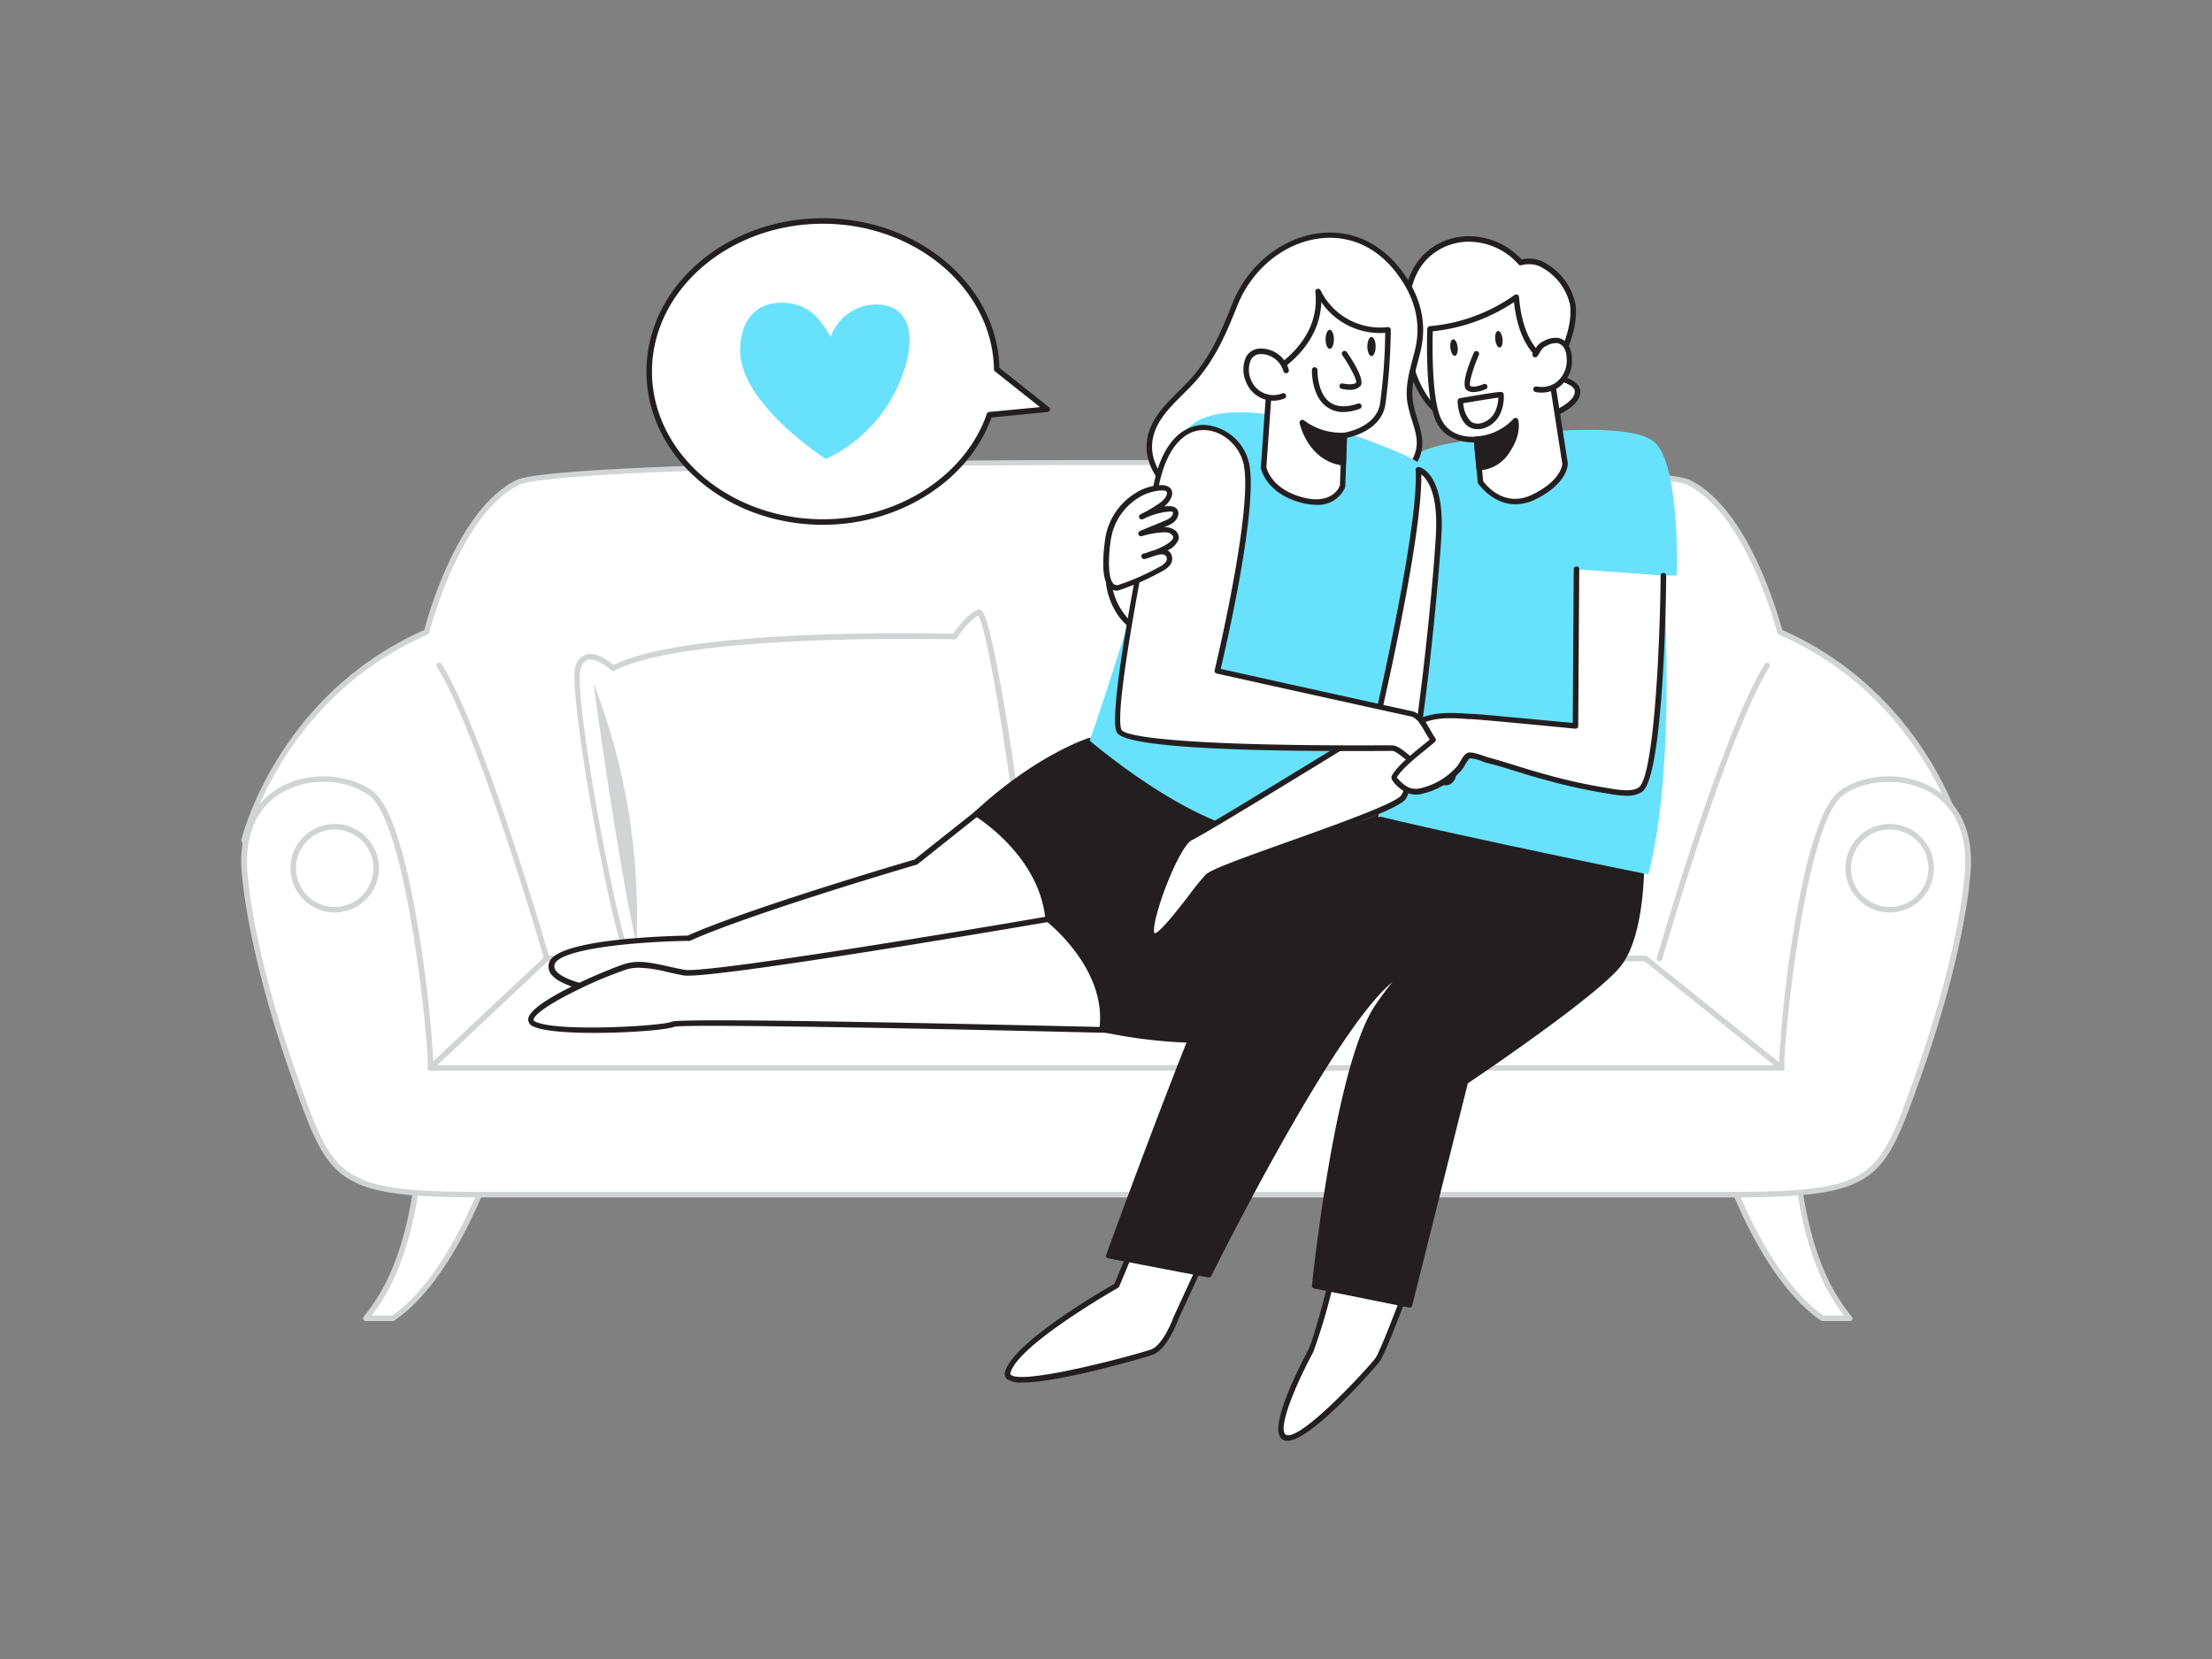 <svg xmlns="http://www.w3.org/2000/svg" viewBox="0 0 400 300"><rect x="0" y="0" width="400" height="300" fill="#808080" stroke="none"/><g id="_237_couple_flatline" data-name="#237_couple_flatline"><path d="M241.21,229.11c.19.49-3.07,13.07-4.16,15.13s-7.85,15-4.47,15.77S248,247.43,249.1,245.93s5.82-14.26,5.82-14.26Z" fill="#fff"/><path d="M232.85,260.53a2.34,2.34,0,0,1-.38,0,1.55,1.55,0,0,1-1.09-.9c-1.27-2.75,3.23-11.82,5.23-15.59,1-2,4.09-13.73,4.11-14.81a.51.51,0,0,1,.11-.41.48.48,0,0,1,.48-.17l13.7,2.55a.51.51,0,0,1,.34.25.52.52,0,0,1,0,.42c-.49,1.31-4.75,12.87-5.89,14.39C249.39,246.38,237.29,260.53,232.85,260.53Zm8.8-30.83a106.6,106.6,0,0,1-4.16,14.77c-3,5.59-6.09,12.79-5.21,14.71a.56.56,0,0,0,.41.34c2.94.65,14.56-12,16-13.89.84-1.13,4.11-9.71,5.54-13.58Z" fill="#231f20"/><path d="M201.92,232.51s-18.44,10.42-19.71,15.77c-1,4,23.51-2.86,26-3.71s4.42-6.18,4.42-6.18l5.95-13-11.5-5.4Z" fill="#fff"/><path d="M184.92,250a4.59,4.59,0,0,1-2.84-.62,1.21,1.21,0,0,1-.35-1.23c1.25-5.3,17.9-14.92,19.8-16l5.14-12.37a.48.48,0,0,1,.67-.26l11.5,5.39a.49.49,0,0,1,.24.66l-6,13c-.06.19-2,5.54-4.72,6.45C208.22,245.11,191.93,250,184.92,250Zm22.47-29.36-5,12a.49.49,0,0,1-.21.24c-.19.11-18.27,10.37-19.47,15.45,0,.16,0,.21.06.26,2.06,1.89,21.58-3.3,25.34-4.55,1.89-.63,3.6-4.45,4.1-5.87L218,225.62Zm-5.47,11.86h0Z" fill="#231f20"/><path d="M321.86,114.27s-5.46-21.65-16.5-27c-10-4.85-201.76-4.85-211.74,0-11,5.37-16.49,27-16.49,27a59.45,59.45,0,0,0-33,37.63l23.94,46.81H330.93l23.94-46.81A59.45,59.45,0,0,0,321.86,114.27Z" fill="#fff"/><path d="M330.93,199.21H68.05a.49.49,0,0,1-.44-.27L43.67,152.13a.45.45,0,0,1,0-.34c.06-.26,6.34-26,33.07-37.88C77.36,111.4,82.78,92,93.4,86.8c9.92-4.82,202.27-4.82,212.18,0,10.62,5.17,16,24.6,16.7,27.11,26.74,11.89,33,37.62,33.08,37.88a.51.51,0,0,1,0,.34l-23.94,46.81A.52.52,0,0,1,330.93,199.21Zm-262.57-1H330.63l23.71-46.37c-.6-2.27-7.38-26-32.68-37.11a.54.54,0,0,1-.29-.34c-.05-.21-5.53-21.49-16.23-26.69-9.87-4.8-201.42-4.8-211.3,0-10.7,5.21-16.17,26.48-16.23,26.69a.53.53,0,0,1-.28.34C52,125.87,45.24,149.57,44.64,151.84Z" fill="#d1d3d4"/><path d="M300.11,173.81l-.14,0a.49.49,0,0,1-.34-.62c.11-.4,11.67-40.52,19.5-53.11a.49.49,0,0,1,.69-.16.5.5,0,0,1,.16.68c-7.76,12.48-19.28,52.46-19.39,52.87A.51.51,0,0,1,300.11,173.81Z" fill="#d1d3d4"/><path d="M329.59,238.39h4.92c-3-3.83-8.29-11.27-9.8-30l-12.12,4S319.13,231.31,329.59,238.39Z" fill="#fff"/><path d="M334.51,238.89h-4.92a.57.57,0,0,1-.28-.08c-10.48-7.1-16.92-25.41-17.19-26.19a.46.46,0,0,1,0-.38.5.5,0,0,1,.29-.26l12.12-4a.49.49,0,0,1,.44.06.47.47,0,0,1,.22.38c1.56,19.44,7.26,26.63,9.69,29.7a.51.51,0,0,1,.06.53A.49.49,0,0,1,334.51,238.89Zm-4.76-1h3.73c-2.7-3.5-7.68-11-9.21-28.8l-11,3.68C314.33,215.72,320.53,231.55,329.75,237.89Z" fill="#d1d3d4"/><path d="M71.08,238.39H66.17c3-3.83,8.29-11.27,9.79-30l12.13,4S81.55,231.31,71.08,238.39Z" fill="#fff"/><path d="M71.08,238.89H66.17a.48.48,0,0,1-.45-.28.49.49,0,0,1,.06-.53c2.43-3.07,8.12-10.26,9.69-29.7a.5.5,0,0,1,.65-.44l12.13,4a.53.53,0,0,1,.29.26.55.55,0,0,1,0,.38c-.27.78-6.72,19.09-17.2,26.19A.54.54,0,0,1,71.08,238.89Zm-3.88-1h3.73c9.21-6.34,15.42-22.17,16.51-25.12l-11-3.68C74.88,226.85,69.89,234.39,67.2,237.89Z" fill="#d1d3d4"/><path d="M332.89,143.48c-7.52,5.82-11.09,48.49-10.72,49.62H77.83c.37-1.13-3.2-43.8-10.72-49.62-7-5.4-25.37-3.39-22.74,15.78,0,0,.94,13.16,9,35.9C59.94,213.58,60.91,216,87.22,216H312.78c26.31,0,27.28-2.45,33.83-20.87,8.08-22.74,9-35.9,9-35.9C358.26,140.09,339.84,138.08,332.89,143.48Z" fill="#fff"/><path d="M312.78,216.53H87.22c-26.77,0-27.77-2.83-34.3-21.2-8-22.54-9-35.9-9.05-36-1.07-7.78,1.27-13.78,6.59-16.86,5.79-3.34,13.17-2.3,17,.64,4.08,3.16,6.87,16.37,8.5,26.89a216.28,216.28,0,0,1,2.43,22.63h243.3A216.28,216.28,0,0,1,324.08,170c1.63-10.52,4.42-23.73,8.5-26.89h0c3.79-2.94,11.17-4,17-.63,5.32,3.07,7.66,9.07,6.59,16.88,0,.1-1,13.46-9.05,36C340.55,213.7,339.55,216.53,312.78,216.53ZM58.47,141.39A15,15,0,0,0,51,143.31c-4.94,2.86-7.11,8.5-6.1,15.89,0,.16,1,13.39,9,35.8,6.47,18.19,7.3,20.53,33.36,20.53H312.78c26.06,0,26.89-2.34,33.36-20.53,8-22.41,9-35.64,9-35.77,1-7.42-1.15-13.06-6.09-15.92-5.35-3.09-12.39-2.12-15.85.56-7.08,5.49-10.87,47.09-10.53,49.11a.45.45,0,0,1-.08.43.49.49,0,0,1-.41.19H77.83a.51.51,0,0,1-.41-.21.52.52,0,0,1-.07-.45c.33-2-3.46-43.58-10.54-49.07A14.07,14.07,0,0,0,58.47,141.39Z" fill="#d1d3d4"/><circle cx="341.72" cy="157.01" r="7.52" fill="#fff"/><path d="M341.72,165a8,8,0,1,1,8-8A8,8,0,0,1,341.72,165Zm0-15a7,7,0,1,0,7,7A7,7,0,0,0,341.72,150Z" fill="#d1d3d4"/><circle cx="60.53" cy="157.01" r="7.52" fill="#fff"/><path d="M60.53,165a8,8,0,1,1,8-8A8,8,0,0,1,60.53,165Zm0-15a7,7,0,1,0,7,7A7,7,0,0,0,60.53,150Z" fill="#d1d3d4"/><path d="M322.17,193.6a.51.51,0,0,1-.31-.11l-24.49-19.68H99.08L78.17,193.46a.5.5,0,0,1-.69-.73l21.06-19.79a.51.51,0,0,1,.34-.13H297.55a.51.51,0,0,1,.31.11l24.63,19.79a.49.49,0,0,1,.07.7A.51.51,0,0,1,322.17,193.6Z" fill="#d1d3d4"/><path d="M98.88,173.81a.49.49,0,0,1-.48-.36C98.28,173,86.76,133.06,79,120.58a.48.48,0,0,1,.16-.68.49.49,0,0,1,.69.16c7.83,12.59,19.38,52.71,19.5,53.11a.5.5,0,0,1-.34.62Z" fill="#d1d3d4"/><path d="M172.65,115.12s-48.29-1.35-61.75,5.72c0,0-5.05-4.71-6.4,0s7.75,55.55,10.44,54.54a21.38,21.38,0,0,0,4.85-2.66s42-1.43,58.81-7.86c0,0,5.08,4.51,6.76,1.49S179,110.07,177,110.75,172.65,115.12,172.65,115.12Z" fill="#fff"/><path d="M114.86,175.9a.88.88,0,0,1-.61-.27c-2.23-2.06-6.07-22.72-6.82-26.84-2.14-11.78-4.12-25.6-3.41-28.08a3,3,0,0,1,2-2.36c1.87-.52,4.17,1.24,4.94,1.9,13.42-6.68,57.1-5.75,61.41-5.64.58-.85,2.61-3.72,4.49-4.34a.7.7,0,0,1,.77.27c2.64,3.2,9.88,53,8.16,56.06a2.4,2.4,0,0,1-1.73,1.25c-2,.34-4.76-1.75-5.57-2.42-16.39,6.1-55.71,7.67-58.54,7.78a21.55,21.55,0,0,1-4.85,2.64A.79.79,0,0,1,114.86,175.9Zm-8.1-56.65a1.7,1.7,0,0,0-.46.06c-.61.17-1,.73-1.32,1.67-1.39,4.89,7.21,51.51,9.91,53.89a21.5,21.5,0,0,0,4.6-2.55.48.48,0,0,1,.28-.1c.42,0,42.07-1.5,58.65-7.83a.5.5,0,0,1,.51.09c.85.76,3.4,2.65,5,2.39a1.41,1.41,0,0,0,1-.76c1.41-2.51-5.72-51.3-8-54.8-1.48.67-3.29,3.14-3.89,4.08a.45.45,0,0,1-.44.23c-.48,0-48.3-1.26-61.5,5.67a.48.48,0,0,1-.57-.08C109.92,120.62,108.13,119.25,106.76,119.25Z" fill="#d1d3d4"/><path d="M107.33,123.57s4.21,31.47,7.75,47.13A116.17,116.17,0,0,0,107.33,123.57Z" fill="#d1d3d4"/><path d="M250.69,147.44s-22.46,15.06-27.06,21.81-23.14,57.81-23.14,57.81l18.07,3.46s23.9-48.44,34.3-54.28,33.21-27.39,33.21-27.39Z" fill="#231f20"/><path d="M218.56,231h-.09l-18.08-3.46a.51.51,0,0,1-.34-.25.49.49,0,0,1,0-.41c.76-2.09,18.62-51.18,23.2-57.92s26.28-21.33,27.2-21.95a.49.49,0,0,1,.29-.08l35.38,1.41a.48.48,0,0,1,.45.32.51.51,0,0,1-.12.54c-.23.21-23,21.65-33.31,27.46-10.15,5.71-33.86,53.59-34.1,54.07A.5.5,0,0,1,218.56,231Zm-17.4-4.34L218.28,230c2.33-4.69,24.27-48.5,34.34-54.16,9.08-5.1,28-22.52,32.24-26.5l-34-1.36c-1.88,1.27-22.49,15.27-26.79,21.6S203.18,221.13,201.16,226.68Z" fill="#231f20"/><path d="M296.83,155s.36,13.89-4.2,19.52S265,195.59,265,195.59l-10.11,40.35-17.15-3.44s4-38.59,11-49.93c4.43-7.14,26.46-31.67,26.46-31.67Z" fill="#231f20"/><path d="M254.89,236.45h-.1L237.64,233a.5.5,0,0,1-.4-.54c.17-1.58,4.08-38.84,11.1-50.14,4.4-7.1,25.62-30.74,26.52-31.74a.49.49,0,0,1,.46-.16l21.6,4.05a.5.5,0,0,1,.41.48c0,.57.31,14.13-4.31,19.84-4.4,5.44-25.36,19.62-27.59,21.11l-10.06,40.18A.51.51,0,0,1,254.89,236.45Zm-16.6-4.35,16.23,3.26,10-39.9a.47.47,0,0,1,.21-.29c.23-.15,23.06-15.51,27.52-21,4-4.89,4.11-16.48,4.09-18.78l-20.92-3.92c-2.15,2.41-22.08,24.72-26.22,31.38C242.7,193.29,238.76,227.74,238.29,232.1Z" fill="#231f20"/><path d="M200.49,105.18c-.1.17.87,10,10.54,9.88l5.91-19.62S201.88,102.8,200.49,105.18Z" fill="#fff"/><path d="M210.89,115.56a10.06,10.06,0,0,1-9.23-5.11c-1.36-2.34-1.83-5.12-1.6-5.52h0c1.42-2.44,15.11-9.17,16.67-9.93a.49.49,0,0,1,.69.59l-5.91,19.61a.52.52,0,0,1-.47.36ZM201,105.33a11.8,11.8,0,0,0,3,6.54,9.22,9.22,0,0,0,6.7,2.69l5.48-18.16C210.28,99.3,202.16,103.69,201,105.33Z" fill="#231f20"/><path d="M248.77,87.18s4.28-5.52,14-7.12,32-4.32,36.53,0,3.94,24,3.94,24h-2.44s2.46,34.2-2.72,54.07c0,0-47.34-9.53-58.84-13.19C239.29,145,244.91,92.67,248.77,87.18Z" fill="#68e1fd"/><path d="M278.47,47.63a5.66,5.66,0,0,0-3.5-.16,12.44,12.44,0,0,0-8.7-4.24,11.19,11.19,0,0,0-8.55,3.24c-3.21,3.32-3.76,8.36-3.61,13,.19,6.34,2.43,13.79,8.49,16.8,5.67,2.82,12.53,1,18.11-1.29,1.44-.59,4.64-2.18,4.56-4.17-.07-1.78-3.28-2.31-4.59-3,1.93-3.82,4.26-8.34,3.73-12.77A10.72,10.72,0,0,0,278.47,47.63Z" fill="#fff"/><path d="M269.11,78.18a14.91,14.91,0,0,1-6.74-1.49c-5.23-2.61-8.51-9-8.76-17.23-.2-6.24,1-10.48,3.75-13.33a11.66,11.66,0,0,1,8.93-3.4,13,13,0,0,1,8.86,4.19,6,6,0,0,1,3.49.24h0A11.09,11.09,0,0,1,284.9,55c.53,4.4-1.59,8.74-3.54,12.58.24.1.51.19.79.29,1.58.56,3.55,1.26,3.62,2.92.1,2.35-3.37,4-4.87,4.65A31.46,31.46,0,0,1,269.11,78.18Zm-3.4-34.47a10.67,10.67,0,0,0-7.63,3.11c-2.56,2.65-3.66,6.65-3.47,12.6.09,2.93.95,12.76,8.21,16.37,4.43,2.21,10.22,1.78,17.7-1.3,2-.82,4.31-2.28,4.25-3.69,0-1-1.66-1.56-2.95-2a11.2,11.2,0,0,1-1.37-.54.5.5,0,0,1-.22-.67l.1-.19c1.91-3.78,4.09-8.08,3.58-12.29a10.26,10.26,0,0,0-5.61-7h0a5.16,5.16,0,0,0-3.21-.14.5.5,0,0,1-.5-.17,12.05,12.05,0,0,0-8.35-4.07Z" fill="#231f20"/><path d="M267,79.42l.73,7.74s3.7,5.56,9.56,2.72S283,83.8,283,83.8l-2.87-18.41s-5.12-1.45-5.95-11.7a31.39,31.39,0,0,1-15.59,5.74s-.45,11.42,1.34,16.05S267,79.42,267,79.42Z" fill="#fff"/><path d="M274,91.18c-4.14,0-6.67-3.7-6.7-3.74a.49.49,0,0,1-.08-.23L266.54,80c-1.44,0-5.5-.24-7.06-4.29-1.81-4.67-1.4-15.78-1.38-16.25a.51.51,0,0,1,.46-.48,31.09,31.09,0,0,0,15.32-5.64.49.49,0,0,1,.51-.06.48.48,0,0,1,.3.42c.78,9.72,5.54,11.25,5.59,11.26a.49.49,0,0,1,.36.4l2.87,18.41c0,.2.08,3.65-6,6.61A8,8,0,0,1,274,91.18ZM268.2,87c.53.73,3.83,4.89,8.87,2.45,5.43-2.64,5.44-5.59,5.44-5.61l-2.82-18.06c-1.14-.49-5-2.74-5.91-11.15a32.38,32.38,0,0,1-14.69,5.28c-.06,2.12-.22,11.43,1.32,15.41,1.62,4.2,6.32,3.65,6.51,3.62a.57.57,0,0,1,.38.11.53.53,0,0,1,.19.34Z" fill="#231f20"/><path d="M277.78,70.41a5.05,5.05,0,0,0,3.8-.75,5.4,5.4,0,0,0,2.25-4.81,4.53,4.53,0,0,0-.45-2,2.38,2.38,0,0,0-1.53-1.28,3.87,3.87,0,0,0-2.39.52c-1.12.51-1.15,1.13-1.83,2,.08-.08.14-.32.21-.4" fill="#fff"/><path d="M278.78,71a5.78,5.78,0,0,1-1.1-.11.5.5,0,1,1,.2-1,4.58,4.58,0,0,0,3.42-.67,4.9,4.9,0,0,0,2-4.38,4,4,0,0,0-.39-1.78,1.92,1.92,0,0,0-1.2-1,3.49,3.49,0,0,0-2.07.48,2.22,2.22,0,0,0-1.14,1.12,8.32,8.32,0,0,1-.46.71l-.06.08a.51.51,0,0,1-.69.06.5.5,0,0,1-.09-.69l0,0s0,0,0-.06a1,1,0,0,1,.19-.34.52.52,0,0,1,.11-.1l.09-.14a3.18,3.18,0,0,1,1.59-1.52,4.33,4.33,0,0,1,2.7-.54,2.92,2.92,0,0,1,1.87,1.52,5.16,5.16,0,0,1,.5,2.22,5.89,5.89,0,0,1-2.47,5.24A5.54,5.54,0,0,1,278.78,71Z" fill="#231f20"/><path d="M267.47,84.56a6.36,6.36,0,0,0,5.14-3.12c2.15-3.22,1.46-5.38,1.46-5.38A10.53,10.53,0,0,1,267,79.42Z" fill="#231f20"/><path d="M267.51,85.06h-.06a.49.49,0,0,1-.47-.45l-.49-5.14a.52.52,0,0,1,.13-.38.53.53,0,0,1,.36-.17,10,10,0,0,0,6.71-3.19.54.54,0,0,1,.48-.16.49.49,0,0,1,.37.34c0,.1.74,2.42-1.52,5.81A6.87,6.87,0,0,1,267.51,85.06Zm0-5.17.39,4.14a6.1,6.1,0,0,0,4.28-2.86,7.87,7.87,0,0,0,1.47-4A10.79,10.79,0,0,1,267.53,79.89Z" fill="#231f20"/><path d="M266.48,70.9a2.06,2.06,0,0,1-1.25-.36c-1-.78.13-4.12,1.29-6.77a.5.5,0,0,1,.92.39c-1.11,2.55-1.85,5.17-1.59,5.61.5.36,1.88-.06,2.47-.33a.5.5,0,0,1,.42.9A6,6,0,0,1,266.48,70.9Z" fill="#231f20"/><path d="M267.18,77.6a2.91,2.91,0,0,1-1.8-.57c-1.8-1.44-1.79-4.42-1.79-4.54A.5.5,0,0,1,264,72c7.46-1.27,7.52-1.22,7.75-1a.49.49,0,0,1,.18.37h0a7.44,7.44,0,0,1-.63,3.42,4.85,4.85,0,0,1-3.24,2.73A3.94,3.94,0,0,1,267.18,77.6Zm-2.57-4.69A5,5,0,0,0,266,76.24a2.23,2.23,0,0,0,1.85.28,3.83,3.83,0,0,0,2.56-2.19,6.16,6.16,0,0,0,.54-2.43C269.77,72.06,266.77,72.55,264.61,72.91Z" fill="#231f20"/><ellipse cx="262.93" cy="62.85" rx="0.66" ry="1.51" transform="translate(-5.28 29) rotate(-6.25)" fill="#231f20"/><ellipse cx="271.05" cy="61.34" rx="0.66" ry="1.51" transform="translate(-5.07 29.88) rotate(-6.25)" fill="#231f20"/><path d="M176.59,147.16l-11,8.73s-29.85,8.72-41.11,13.79c0,0-23.93.28-24.78,4.79s16.33,5.63,16.33,5.63L207,170.81S200.89,146.4,176.59,147.16Z" fill="#fff"/><path d="M116.1,180.6c-.64,0-13.71-.93-16.38-4.37a2.25,2.25,0,0,1-.49-1.85c.15-.79.6-3.19,13.14-4.49,5.61-.59,11.19-.69,12-.71,10.92-4.89,39.12-13.2,41-13.75l10.91-8.66a.44.44,0,0,1,.29-.11c24.43-.77,30.85,23.78,30.91,24a.47.47,0,0,1-.08.4.47.47,0,0,1-.35.21Zm60.67-32.95-10.85,8.63a.38.38,0,0,1-.17.08c-.3.09-29.94,8.78-41,13.78a.45.45,0,0,1-.2,0c-9.09.11-23.73,1.39-24.29,4.38a1.26,1.26,0,0,0,.3,1.05c2,2.57,11.92,3.75,15.57,4l90.27-9.23C205.25,166.78,198.25,147.1,176.77,147.65Zm-11.16,8.23h0Z" fill="#231f20"/><path d="M189.54,166.21s-61.38,10.51-65.89,9.67-7.32-2-10.41-1.13S92.4,183.2,96.62,185.17s23.37.84,25.06,0,80,1.09,80,1.09S206.71,168.09,189.54,166.21Z" fill="#fff"/><path d="M107.45,186.78c-4.72,0-9.21-.31-11-1.16a1.36,1.36,0,0,1-.93-1.36c.28-3.23,15.41-9.39,17.62-10,2.46-.67,4.74-.16,7.63.48.92.21,1.92.43,3,.63,3.49.67,44.5-6,65.7-9.66h.14c5,.54,8.6,2.47,10.81,5.74,4.13,6.1,1.83,14.59,1.73,15a.57.57,0,0,1-.5.36c-31-.77-77.83-1.7-79.76-1.13C120.72,186.21,113.87,186.78,107.45,186.78ZM115.54,175a8.08,8.08,0,0,0-2.17.28,74.66,74.66,0,0,0-9.48,4c-5.37,2.66-7.35,4.39-7.41,5.12,0,.05,0,.19.35.36,4.1,1.92,23.13.76,24.63,0,1.7-.85,65.83.69,79.8,1,.38-1.69,1.71-8.72-1.69-13.74-2-3-5.4-4.78-10-5.3-3.36.58-61.48,10.52-66,9.66-1.11-.21-2.11-.43-3-.64A23.5,23.5,0,0,0,115.54,175Z" fill="#231f20"/><path d="M197.05,133.92s-9.2,2.81-20.46,13.24c0,0,11.82,7,12.95,19.05,0,0,11.26,8.63,9.76,19.9,0,0,28.07,6.57,38.44-4.23s11-34.44,11-34.44Z" fill="#231f20"/><path d="M217.18,188.59c-.84,0-1.69,0-2.57-.05a89.77,89.77,0,0,1-15.42-1.95.5.5,0,0,1-.39-.55c1.45-10.85-9.46-19.35-9.57-19.43a.51.51,0,0,1-.19-.35c-1.09-11.63-12.59-18.6-12.71-18.67a.52.52,0,0,1-.24-.38.48.48,0,0,1,.16-.42c11.21-10.38,20.56-13.32,20.65-13.34a.5.5,0,0,1,.27,0L248.89,147a.49.49,0,0,1,.38.49c0,1-.79,24-11.17,34.78C234,186.45,227,188.59,217.18,188.59Zm-17.33-2.88c3.58.77,28.17,5.56,37.52-4.17S248.1,151,248.25,147.82l-51.19-13.38c-1.14.39-9.55,3.44-19.66,12.65,2.37,1.59,11.52,8.37,12.61,18.86C191.48,167.12,201,175.16,199.85,185.71Z" fill="#231f20"/><path d="M253,49.07c-9-11.78-24.72-6.44-29.63,5.9-2,4.9-3.81,9.33-7.29,13.38-3.09,3.62-7.87,6.74-8.2,12-.23,3.62,2.1,7.06,5.16,9s6.77,2.64,10.39,2.94a58,58,0,0,0,23.88-3c3.12-1.08,6.78-2.86,8.5-5.87,2.11-3.68,0-6.59-.71-10.42-.6-3.19.53-6.4,1.31-9.55C257.67,58.18,256.22,53.32,253,49.07Z" fill="#fff"/><path d="M228.22,93c-1.62,0-3.25-.07-4.86-.21-3.15-.27-7.2-.85-10.61-3s-5.62-5.94-5.4-9.47c.26-4.09,3.09-6.9,5.82-9.61.9-.89,1.75-1.74,2.51-2.62,3.33-3.88,5.15-8.11,7.19-13.24,2.69-6.76,8.73-11.72,15.38-12.64,5.86-.81,11.23,1.54,15.11,6.61h0c3.59,4.69,4.76,9.66,3.5,14.78-.13.52-.26,1-.4,1.57-.68,2.56-1.38,5.21-.9,7.76a24.89,24.89,0,0,0,.77,2.92c.78,2.57,1.52,5-.11,7.85-1.45,2.52-4.4,4.57-8.77,6.09A58.94,58.94,0,0,1,228.22,93Zm12.26-50a14.8,14.8,0,0,0-2.09.15c-6.31.87-12,5.59-14.59,12-2.08,5.21-3.94,9.52-7.37,13.52-.78.91-1.69,1.81-2.56,2.68-2.6,2.58-5.29,5.25-5.53,9-.2,3.16,1.74,6.52,4.94,8.56s7.13,2.61,10.16,2.87a57.89,57.89,0,0,0,23.68-3c4.14-1.44,6.91-3.34,8.23-5.65,1.42-2.48.78-4.6,0-7.06a26.08,26.08,0,0,1-.8-3c-.52-2.77.21-5.54.92-8.21.13-.52.27-1,.4-1.55,1.18-4.81.06-9.5-3.33-13.93C249.39,45.21,245.15,43,240.48,43Z" fill="#231f20"/><path d="M256.42,83.69C256.34,82.57,217,66,213.2,80.42c-7.86,30.11-16.15,53.5-16.15,53.5s18.52,16,31.9,16.9a42.57,42.57,0,0,0,19.82-3.38S258.49,114.39,256.42,83.69Z" fill="#68e1fd"/><path d="M256.49,84.93s3.94.85,3.72,10.56c-.15,6.88-3.94,45.83-6.48,48.76s-33.27,12.28-35.33,14.31-8.21,11.4-9.9,10.65,4-16.4,6.81-17.71,33.46-20.2,33.46-20.2S257.13,95.74,256.49,84.93Z" fill="#fff"/><path d="M208.7,169.75a.94.94,0,0,1-.41-.08c-.59-.26-.6-1.08-.6-1.34,0-3.52,4.71-16,7.41-17.29s30.71-18.51,33.23-20.06c.67-2.9,8.26-35.83,7.66-46a.49.49,0,0,1,.18-.41.45.45,0,0,1,.43-.11c.17,0,4.33,1,4.11,11.06-.13,5.73-3.81,45.86-6.6,49.07-1.39,1.61-9.5,4.59-20.81,8.63-6.74,2.41-13.71,4.89-14.55,5.72a42.57,42.57,0,0,0-2.92,3.59C212.42,166.94,210.14,169.75,208.7,169.75Zm48.32-84c.2,11.63-7.43,44.22-7.77,45.64a.5.5,0,0,1-.22.31c-1.25.77-30.7,18.92-33.51,20.23-1.61.75-4.73,7.68-6.17,12.82-1,3.43-.59,4-.59,4,.82.18,4.51-4.61,6.28-6.9a44.26,44.26,0,0,1,3-3.7c.94-.93,6.28-2.86,14.91-5.94s19.07-6.81,20.4-8.34c2.36-2.73,6.19-41.15,6.35-48.44C259.86,88.85,258,86.54,257,85.77Zm-8.25,45.53Z" fill="#231f20"/><path d="M243.07,78.73l-.32,9.17s-1.33,4.15-7.42,2.51-6.87-5.88-6.87-5.88l1.2-17.07s9.73-4.85,8.65-14.75A12.59,12.59,0,0,0,251,59.65a109.68,109.68,0,0,1-1,13.52C249.13,77.89,243.07,78.73,243.07,78.73Z" fill="#fff"/><path d="M238,91.29a10.73,10.73,0,0,1-2.76-.4c-6.31-1.7-7.2-6.08-7.24-6.27a.56.56,0,0,1,0-.13l1.2-17.07a.53.53,0,0,1,.28-.41c.09-.05,9.41-4.82,8.38-14.24a.5.5,0,0,1,.36-.54.51.51,0,0,1,.59.28,12,12,0,0,0,12.14,6.64.48.48,0,0,1,.39.13.51.51,0,0,1,.16.37,107.26,107.26,0,0,1-1,13.61c-.78,4.33-5.48,5.6-6.92,5.9l-.31,8.76a.59.59,0,0,1,0,.13A5.3,5.3,0,0,1,238,91.29Zm-9-6.8c.12.51,1.13,4,6.5,5.43,5.2,1.4,6.61-1.63,6.8-2.12l.31-9.08a.49.49,0,0,1,.43-.48c.06,0,5.72-.85,6.5-5.16a103,103,0,0,0,.95-12.89,12.88,12.88,0,0,1-11.56-5.57c-.23,8-7.3,12.33-8.75,13.15Zm13.79,3.41h0Z" fill="#231f20"/><path d="M232.57,67a4.75,4.75,0,0,0-4.85-3.45c-2.67.33-2.73,3.34-1.95,5.31a4.85,4.85,0,0,0,6.36,2.69" fill="#fff"/><path d="M230.28,72.46a5.18,5.18,0,0,1-2.09-.43,5.34,5.34,0,0,1-2.88-3,5.52,5.52,0,0,1,.05-4.55,3,3,0,0,1,2.3-1.44,5.21,5.21,0,0,1,5.4,3.85.49.49,0,0,1-.38.59.5.5,0,0,1-.6-.38,4.28,4.28,0,0,0-4.3-3.07,2,2,0,0,0-1.56,1,4.55,4.55,0,0,0,0,3.67,4.37,4.37,0,0,0,5.71,2.42.5.5,0,0,1,.38.92A5.35,5.35,0,0,1,230.28,72.46Z" fill="#231f20"/><path d="M243.11,63.91s3.25,4.76,2.5,5.6-2.9.31-2.9.31" fill="#fff"/><path d="M244.08,70.49a6.86,6.86,0,0,1-1.49-.18.51.51,0,0,1-.36-.61.49.49,0,0,1,.6-.36c.61.14,2,.3,2.41-.16.14-.44-1-2.78-2.54-5a.5.5,0,0,1,.82-.56c1.59,2.32,3.3,5.28,2.46,6.22A2.54,2.54,0,0,1,244.08,70.49Z" fill="#231f20"/><ellipse cx="240.46" cy="61.36" rx="0.75" ry="1.73" fill="#231f20"/><ellipse cx="248.01" cy="62.66" rx="0.75" ry="1.73" fill="#231f20"/><path d="M243.07,78.73a11.34,11.34,0,0,1-7.57-2.31s1.34,6.5,7.4,7.27Z" fill="#231f20"/><path d="M242.9,84.19h-.06c-6.34-.81-7.81-7.6-7.83-7.67a.51.51,0,0,1,.22-.52.5.5,0,0,1,.56,0A11.05,11.05,0,0,0,243,78.24a.46.46,0,0,1,.4.12.49.49,0,0,1,.17.39l-.17,5a.5.5,0,0,1-.18.36A.47.47,0,0,1,242.9,84.19Zm-6.53-6.62a8.38,8.38,0,0,0,6,5.54l.13-3.84A12.06,12.06,0,0,1,236.37,77.57Z" fill="#231f20"/><path d="M242.92,74.51a5,5,0,0,1-3.08-1c-2.71-2-2.61-6.43-2.6-6.62a.49.49,0,0,1,.51-.48.51.51,0,0,1,.49.51s-.09,4.09,2.2,5.79c1.23.91,2.95,1,5.12.27a.5.5,0,0,1,.64.32.51.51,0,0,1-.32.63A9.35,9.35,0,0,1,242.92,74.51Z" fill="#231f20"/><path d="M209.25,87c-1.48,6.4-8.62,41.6-6.91,45.23s47.32,3.1,49.42,3.1,8.6,8.45,10.7,5.63-5.59-11.54-7-11.82-35.29-7.79-35.29-7.79,7.16-29.66,5.21-37.66C223.64,76.78,212.58,72.57,209.25,87Z" fill="#fff"/><path d="M261.32,142c-1.69,0-3.89-1.88-6-3.71-1.36-1.17-2.92-2.5-3.54-2.5H251c-21.59.14-47.63-.32-49.07-3.39-1.89-4,6-41.64,6.87-45.57h0c2.09-9,6.91-10,8.89-10h0a8.87,8.87,0,0,1,8.13,6.73c1.85,7.55-4.12,33.36-5.08,37.4,4.19.93,33.45,7.42,34.78,7.68s6,5.4,7.35,9c.61,1.58.61,2.79,0,3.61a1.78,1.78,0,0,1-1.31.76Zm-9.56-7.21c1,0,2.21,1,4.19,2.74s4.21,3.61,5.49,3.46a.82.82,0,0,0,.62-.37c.48-.63.22-1.74-.09-2.56-1.37-3.66-5.86-8.3-6.64-8.47-1.44-.28-33.92-7.48-35.3-7.79a.52.52,0,0,1-.32-.22.54.54,0,0,1-.06-.39c.07-.29,7.11-29.63,5.2-37.42-.83-3.37-3.95-6-7.2-6-3.67,0-6.56,3.4-7.92,9.27h0c-1.83,7.92-8.5,41.58-6.93,44.91.68,1.45,13.69,3,48.15,2.82Z" fill="#231f20"/><path d="M300.85,104.08s-.38,35.85-4.13,38.67c-1.59,1.19-4.78.42-6.54.16a101.55,101.55,0,0,1-10.45-2.32c-2.4-.63-4.76-1.39-7.14-2.12-1.19-.37-2.38-.72-3.58-1.05-.7-.19-2.78-1.08-3.44-.8s-1.22,1.78-1.63,2.25a12.61,12.61,0,0,1-2.16,2,12.81,12.81,0,0,1-5.06,2.24,3.82,3.82,0,0,1-2.88-.67c-.27-.18-2-1.57-1.71-2,1.34-2.28,5.09-4.92,7.07-6.66-.51-.63-1.67-2.85-2.18-3.48,2.94-1.25,5.94-1,9.13-.74,2.46.18,4.92.42,7.37.64q5.69.53,11.37,1.1l.19-28.35" fill="#fff"/><path d="M294.17,143.9a20.16,20.16,0,0,1-3.31-.38l-.75-.12a101.07,101.07,0,0,1-10.5-2.32c-1.87-.49-3.74-1.07-5.54-1.63l-1.62-.5q-1.79-.55-3.57-1c-.18,0-.46-.14-.77-.25a7.19,7.19,0,0,0-2.34-.57,5.19,5.19,0,0,0-.85,1.2,6.63,6.63,0,0,1-.61.92,13.45,13.45,0,0,1-7.5,4.37,4.3,4.3,0,0,1-3.24-.74s-2.43-1.69-1.87-2.64c1.05-1.8,3.49-3.77,5.44-5.36l1.39-1.13c-.25-.38-.54-.88-.85-1.4a17.41,17.41,0,0,0-1.05-1.68.49.49,0,0,1-.1-.44.54.54,0,0,1,.29-.34c2.91-1.24,5.82-1,8.9-.81l.47,0c2.11.15,4.24.34,6.31.54l1.07.1c3.61.33,7.22.68,10.83,1l.18-27.79a.5.5,0,0,1,.5-.5h0a.5.5,0,0,1,.5.51l-.19,28.34a.52.52,0,0,1-.16.37.51.51,0,0,1-.39.12q-5.67-.56-11.36-1.09l-1.07-.1c-2.06-.19-4.19-.39-6.29-.54l-.47,0c-2.75-.2-5.35-.39-7.86.51.22.35.48.79.75,1.25a18.31,18.31,0,0,0,1,1.67.5.5,0,0,1-.06.69c-.5.44-1.1.93-1.76,1.46-1.84,1.5-4.13,3.35-5.13,4.95a7.62,7.62,0,0,0,1.47,1.43,3.33,3.33,0,0,0,2.51.6,12.51,12.51,0,0,0,6.94-4.05,6.52,6.52,0,0,0,.5-.77c.51-.85.87-1.43,1.32-1.62.62-.25,1.71.08,3.06.56l.7.23c1.21.32,2.4.68,3.6,1.05l1.63.5c1.79.56,3.65,1.14,5.49,1.62a97.77,97.77,0,0,0,10.4,2.3l.77.13c1.67.28,4.18.71,5.39-.19,2.61-2,3.78-24,3.93-38.28a.49.49,0,0,1,.5-.49h0a.5.5,0,0,1,.5.5c0,3.7-.49,36.18-4.33,39.07A4.78,4.78,0,0,1,294.17,143.9Z" fill="#231f20"/><path d="M211.33,92a3,3,0,0,1,.55,0,.9.9,0,0,1,.55.27.76.76,0,0,1,.15.62,1.76,1.76,0,0,1-.72,1.14,5.53,5.53,0,0,1-1.23.64l-4.34,1.8a15.72,15.72,0,0,1,4.35-.72,2.34,2.34,0,0,1,1.3.31c3,2-3.86,4.31-5,4.5,1.16-.18,3.59-1.7,4.46-.15a1.41,1.41,0,0,1-.2,1.49,3.74,3.74,0,0,1-1.26,1,43.17,43.17,0,0,1-7.33,3.25c-3.56,1.2-2.47-7.15-2.2-8.85a11.29,11.29,0,0,1,5.16-7.71,8.56,8.56,0,0,1,4.59-1.42c2.36.16,1.17,2.23-.07,3.11a25.53,25.53,0,0,1-3.64,2.14A13.31,13.31,0,0,1,211.33,92Z" fill="#fff"/><path d="M201.92,106.81a1.86,1.86,0,0,1-1.19-.43c-2-1.67-1-7.89-.85-9.12a11.76,11.76,0,0,1,5.39-8.05,9.14,9.14,0,0,1,4.88-1.49c1.23.08,1.65.63,1.77,1.08.26.92-.5,2.08-1.4,2.79a4.48,4.48,0,0,1,.81-.06h0a3.37,3.37,0,0,1,.66.06,1.42,1.42,0,0,1,.82.44,1.26,1.26,0,0,1,.27,1,2.26,2.26,0,0,1-.92,1.47,5.61,5.61,0,0,1-1.34.71l-.29.12h.12a2.82,2.82,0,0,1,1.56.4,1.68,1.68,0,0,1,.93,1.79,3.73,3.73,0,0,1-2,2,1.74,1.74,0,0,1,.65.69,1.9,1.9,0,0,1-.23,2,4.38,4.38,0,0,1-1.42,1.1,45.81,45.81,0,0,1-7.41,3.29A2.55,2.55,0,0,1,201.92,106.81Zm7.9-18.11a8.74,8.74,0,0,0-4,1.35,10.8,10.8,0,0,0-4.92,7.38c-.45,2.73-.69,7.17.51,8.19a1,1,0,0,0,1,.1,43,43,0,0,0,7.25-3.21,3.46,3.46,0,0,0,1.1-.83.93.93,0,0,0,.17-1c-.29-.52-.9-.51-1.69-.3s-1.36.47-1.79.59l-.47.12h0a.5.5,0,0,1-.15-1,6.81,6.81,0,0,0,1-.31c.34-.13.73-.26,1.13-.37,1.45-.58,3-1.43,3.2-2.16,0-.09.08-.36-.51-.76a2,2,0,0,0-1-.23,15.68,15.68,0,0,0-4.22.71.5.5,0,0,1-.31-.94l4.34-1.8a5.15,5.15,0,0,0,1.12-.58,1.29,1.29,0,0,0,.53-.8.45.45,0,0,0,0-.24.58.58,0,0,0-.28-.1,2.29,2.29,0,0,0-.47,0,13,13,0,0,0-4.47,1.27l-.21.11a.5.5,0,0,1-.66-.23.51.51,0,0,1,.22-.67l.22-.1a25.23,25.23,0,0,0,3.36-2c.73-.52,1.32-1.41,1.2-1.83s-.65-.35-.88-.37Z" fill="#231f20"/><path d="M189.36,74l-9.12-7.24C180,51.93,166,40,148.82,40S117.4,52.15,117.4,67.18,131.47,94.4,148.82,94.4c14.23,0,26.24-8.18,30.11-19.41Z" fill="#fff"/><path d="M148.82,94.9c-17.6,0-31.92-12.43-31.92-27.72s14.32-27.72,31.92-27.72c17.25,0,31.51,12.12,31.91,27.06l8.94,7.1a.49.49,0,0,1,.17.53.49.49,0,0,1-.44.35l-10.1,1C175.17,86.92,162.7,94.9,148.82,94.9Zm0-54.44c-17,0-30.92,12-30.92,26.72S131.77,93.9,148.82,93.9c13.58,0,25.76-7.84,29.64-19.08a.51.51,0,0,1,.43-.33l9.18-.87-8.14-6.46a.47.47,0,0,1-.19-.38C179.49,52.27,165.62,40.46,148.82,40.46Z" fill="#231f20"/><path d="M149.34,83s-15.84-10.12-15.5-19.91,8.77-8.94,11.64-7.42,4.73,5.23,4.73,5.23a8.8,8.8,0,0,1,7.8-5.83c6.07-.34,8.67,5.28,4.29,14.89A26.64,26.64,0,0,1,149.34,83Z" fill="#68e1fd"/></g></svg>